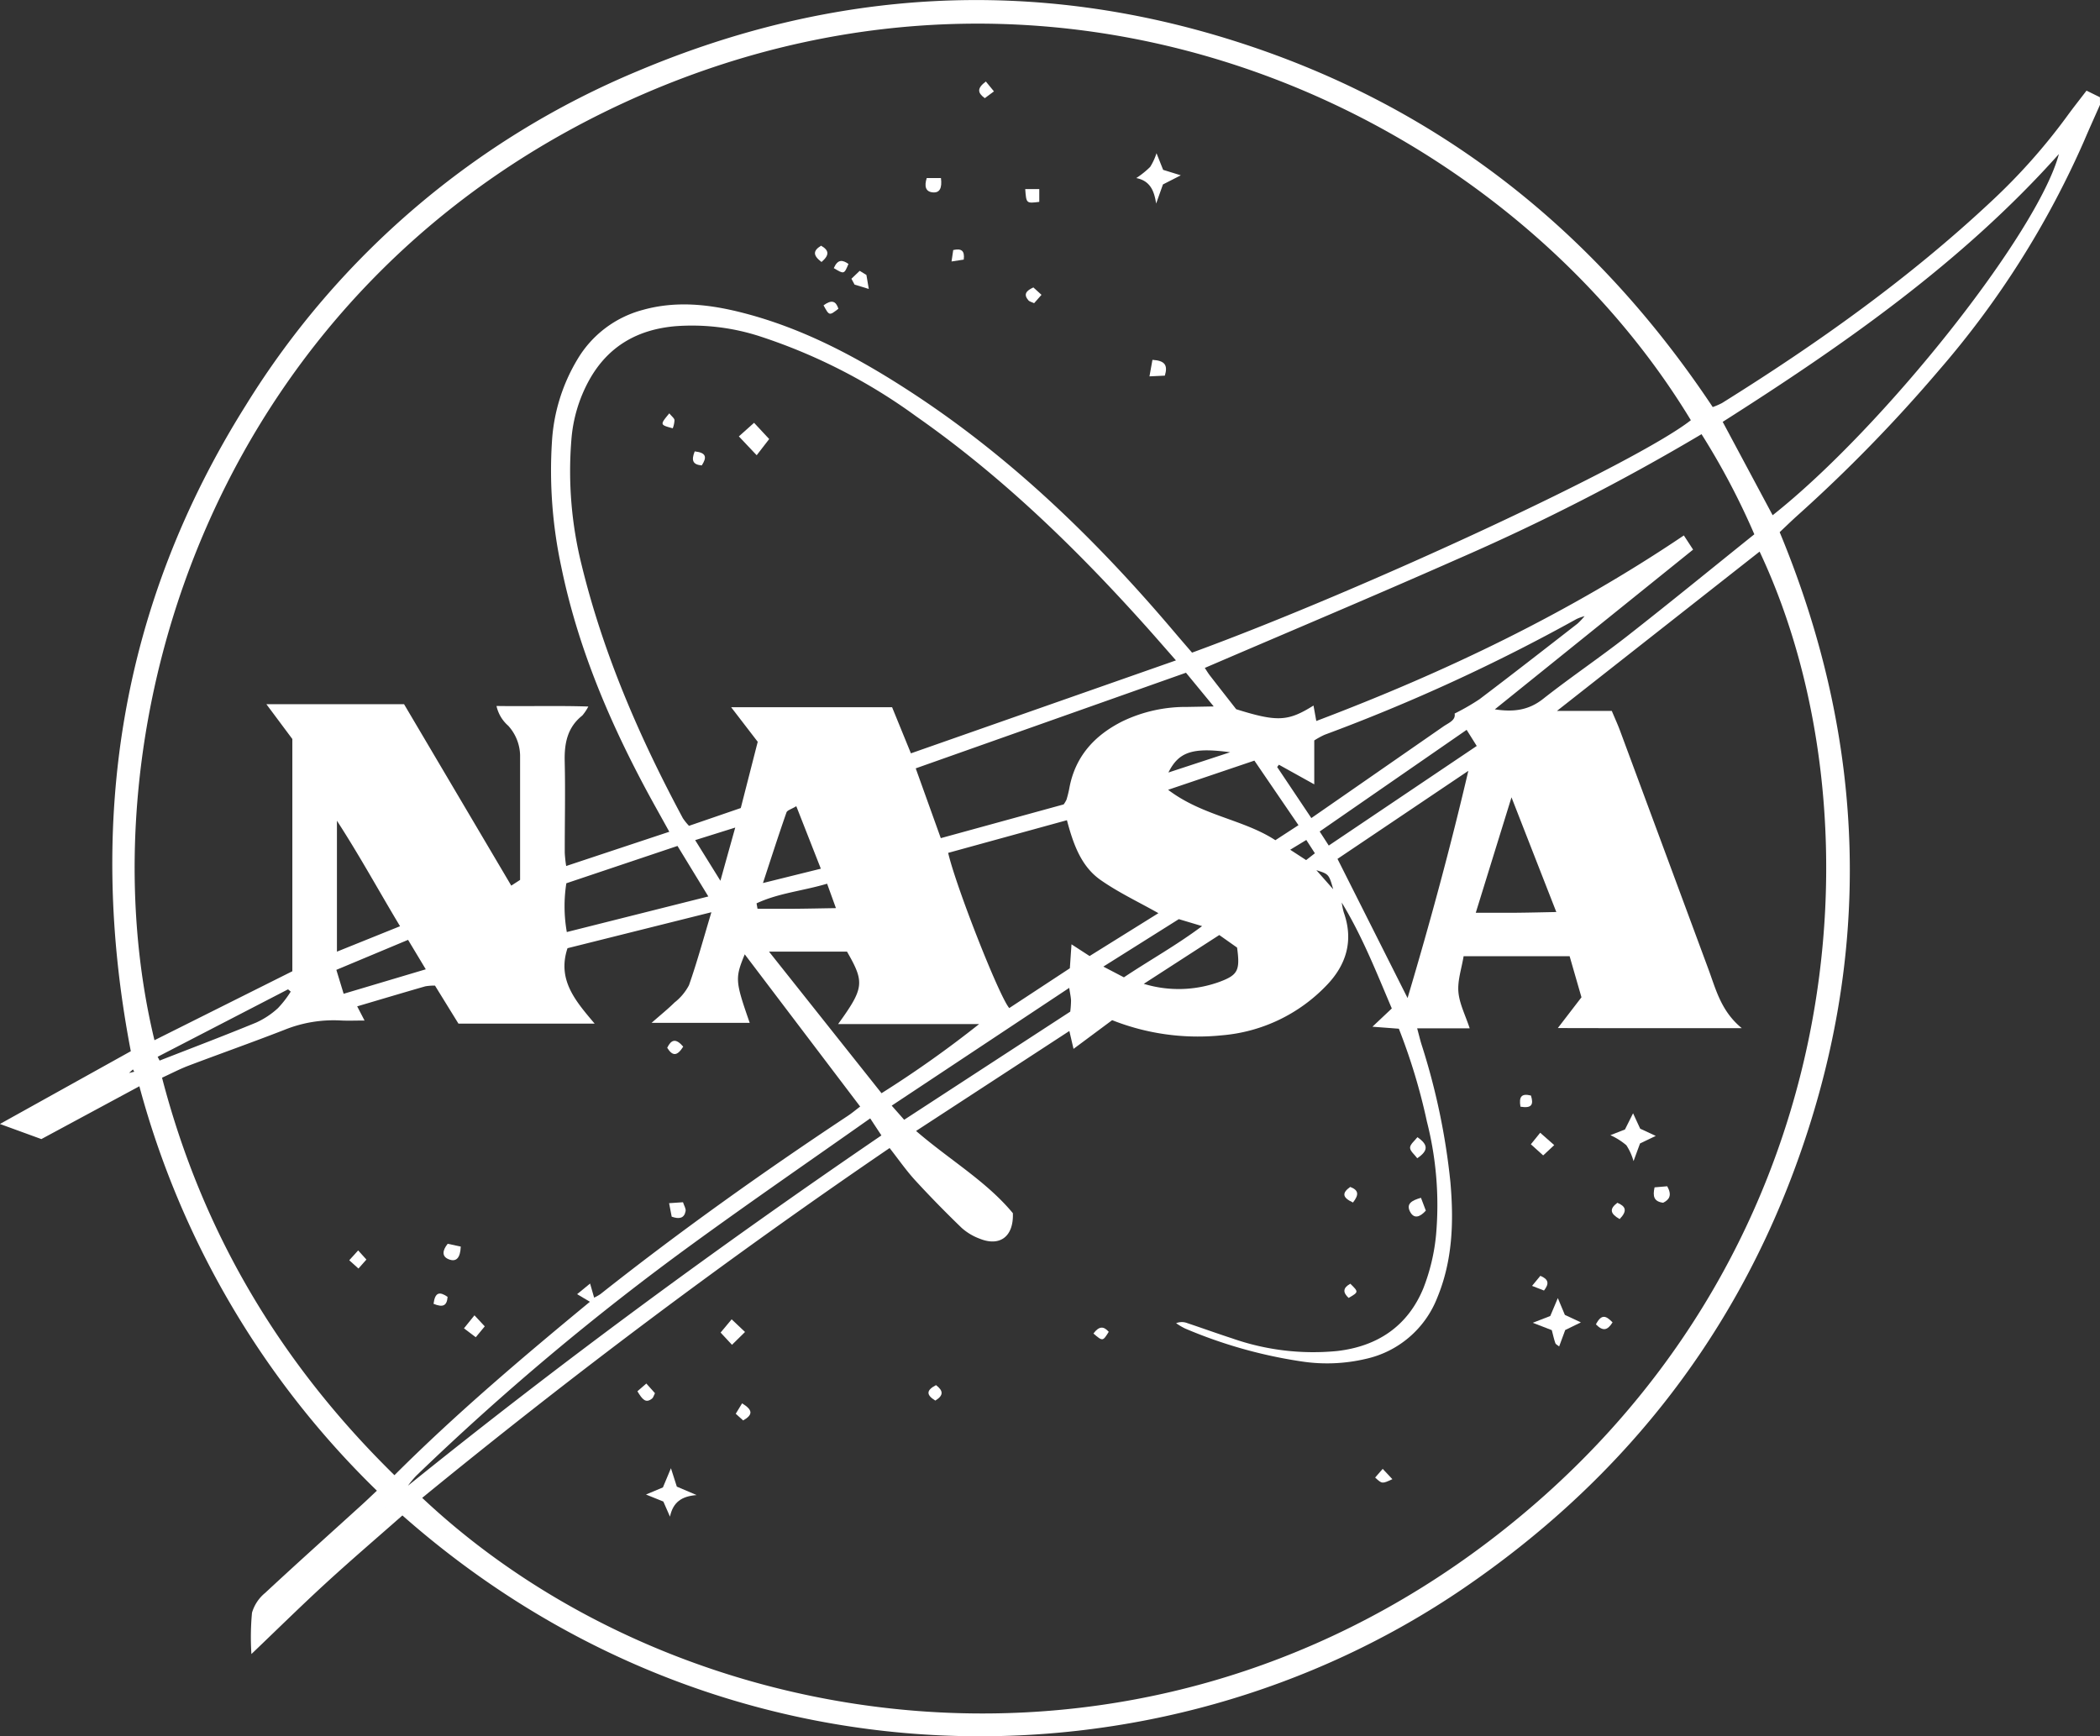 <svg height="235.879" viewBox="0 0 285.249 235.879" width="285.249" xmlns="http://www.w3.org/2000/svg"><rect x="0" y="0" width="285.249" height="235.879" fill="#333333" stroke="none"/><g fill="#fff"><path d="m7427.547 8145.339c-.721 1.633-1.46 3.255-2.158 4.9a122.87 122.87 0 0 1 -19.7 31.146 204.788 204.788 0 0 1 -19.321 19.822c-.762.688-1.5 1.406-2.331 2.192 11.9 28.687 12.773 57.675 1.943 86.741-8.812 23.654-24 42.47-44.853 56.716-41.236 28.175-100.768 28.437-144.169-9.875-3.452 3.045-6.978 6.063-10.4 9.2-3.35 3.073-6.589 6.267-10.109 9.629a35.258 35.258 0 0 1 .08-5.615 5.481 5.481 0 0 1 1.789-2.693c4.3-4 8.668-7.912 13.011-11.859.7-.633 1.376-1.287 2.164-2.025a120.076 120.076 0 0 1 -32.264-54.942l-13.311 7.175-5.628-2.052 17.776-9.885c-6.017-31.283-1.392-60.65 15.6-87.717a114.114 114.114 0 0 1 53.3-45.459c26.559-11.206 53.815-12.771 81.358-3.962 27.391 8.762 48.694 25.7 64.619 49.626a9.672 9.672 0 0 0 1.264-.547c12.982-8.1 25.411-16.933 36.6-27.42a81.516 81.516 0 0 0 10.3-11.594c.808-1.112 1.666-2.189 2.609-3.425l1.822.894zm-248.616 204.482.491-.518 2.661-1.976.531-.53.483-.547.514-.519.516-.521.515-.52.485-.549q1.572-1.273 3.147-2.543l.518-.525.514-.522.518-.518.516-.519q1.816-1.548 3.635-3.095l.518-.521.062-.033c.09-.205.031-.069-.03.065l-.518.52-3.623 3.1-.516.519c-.173.175-.346.347-.518.518s-.345.349-.518.522l-.52.52q-1.564 1.279-3.131 2.556l-.494.543-.516.522-.519.519-.514.52-.478.555-.521.531-2.658 1.979-.517.509-.061.079zm-30.506-66.751.146-.2-.117.227-.119.076zm175.564-30.538-.562-.486c-.613-2.187-.613-2.187-2.32-2.726l2.362 2.681.573.469.488 1.082a10.109 10.109 0 0 0 .294 1.5c1.371 3.849.342 7.175-2.39 9.969a22.182 22.182 0 0 1 -14.175 6.734 31.674 31.674 0 0 1 -14.894-2.059l-5.247 3.9c-.228-.976-.372-1.6-.566-2.43l-20.821 13.581c4.543 3.929 9.538 6.815 13.146 11.168.129 3.176-1.761 4.595-4.537 3.455a7.658 7.658 0 0 1 -2.42-1.458c-2.164-2.092-4.276-4.243-6.312-6.462-1.208-1.317-2.232-2.8-3.472-4.382-21.97 14.984-43.046 30.794-63.491 47.525 34.648 32.623 96.54 42.6 144.82 5.957 49.483-37.553 53.953-98.211 36.845-134.513l-27.526 21.644h7.449c.383.917.772 1.765 1.1 2.635q6.019 16.228 12.025 32.456c1.025 2.761 1.715 5.7 4.533 8.01-8.6-.01-16.627.012-24.988-.015l3.211-4.18c-.581-2.013-1.1-3.809-1.609-5.58h-14.4c-.274 1.682-.838 3.295-.707 4.849.135 1.606.945 3.157 1.533 4.949h-7.136c.246.909.4 1.566.6 2.212a91.439 91.439 0 0 1 3.915 18.676c.474 5.385.308 10.684-1.808 15.766a13.546 13.546 0 0 1 -9.643 8.243 22.94 22.94 0 0 1 -8.736.361 64.468 64.468 0 0 1 -15.855-4.48 9.027 9.027 0 0 1 -1.214-.719 2.049 2.049 0 0 1 1.51-.014c2.039.681 4.063 1.413 6.106 2.078a33.319 33.319 0 0 0 14.261 1.715c5.5-.636 9.59-3.391 11.709-8.532a26.888 26.888 0 0 0 1.721-7.243 45.92 45.92 0 0 0 -1.242-15.395 80.907 80.907 0 0 0 -3.811-12.616l-3.589-.272 2.631-2.48c-2.125-5-4.07-9.948-6.869-14.5zm-164.179 24.351-1.033.521-1.031.523-1.035.523-1.021.524-1.075.489-1.042.515-1.443 1.12-1.132.459-1 .5-.2.15.143-.206 1.005-.507 1.131-.457q.726-.56 1.449-1.119l1.05-.508c.358-.161.716-.325 1.074-.488l1.021-.525 1.048-.5 1.047-.506 1.039-.517.73-.173-.183-.311zm197.831-62.105a7.082 7.082 0 0 0 -1.194.419 248.793 248.793 0 0 1 -34.229 15.728 11.516 11.516 0 0 0 -1.4.768v5.966c-1.765-.98-3.283-1.823-4.8-2.667l-.24.31c1.54 2.3 3.08 4.6 4.643 6.938 6.171-4.28 12.045-8.357 17.92-12.434.738-.512 1.715-.847 1.542-1.766a30.758 30.758 0 0 0 3.377-1.944c4.467-3.381 8.885-6.827 13.308-10.266a9.387 9.387 0 0 0 1.028-1.1l.162-.111zm-135.209 93.173.545-.549a6.146 6.146 0 0 0 .883-.492c10.827-8.572 22.069-16.57 33.577-24.2.559-.369 1.075-.8 1.7-1.279-5.242-6.915-10.4-13.715-15.678-20.68-1.337 3.258-1.3 3.635.676 9.312h-13.335c1.242-1.093 2.23-1.885 3.125-2.77a7.264 7.264 0 0 0 1.96-2.349c1.1-3.131 1.969-6.339 3.044-9.912-6.863 1.716-13.261 3.316-19.546 4.887-1.427 4.31 1.086 7.166 3.69 10.25h-18.5c-1.1-1.779-2.133-3.455-3.188-5.167a6.87 6.87 0 0 0 -1.33.1c-3.039.874-6.068 1.78-9.24 2.717l1 1.926c-1.25 0-2.274.048-3.294-.01a17.781 17.781 0 0 0 -7.579 1.272c-4.332 1.688-8.719 3.236-13.066 4.884-1.182.45-2.308 1.046-3.568 1.622 5.476 21.088 16.123 38.854 31.568 54 8.434-8.419 17.448-16.047 26.557-23.563zm10.781-63.848c-1.258-2.286-2.405-4.3-3.491-6.355-4.981-9.4-9.031-19.151-11.18-29.626a62.133 62.133 0 0 1 -1.274-16.969 24.54 24.54 0 0 1 3.477-11.253 14.711 14.711 0 0 1 8.852-6.692c4.552-1.277 9.043-.77 13.523.373 8.38 2.138 15.872 6.183 23.035 10.864 13.623 8.9 25.157 20.124 35.633 32.49.825.973 1.66 1.937 2.429 2.831 23.545-8.615 60.486-25.845 67.754-31.577-25.29-41.742-84.249-69.395-142.192-44.347-58.312 25.208-76.768 86.042-66.5 128.578l18.729-9.37v-31.55l-3.524-4.728h18.7l14.56 24.646 1.2-.778c0-5.753 0-11.357 0-16.961a6.177 6.177 0 0 0 -1.615-3.985 4.994 4.994 0 0 1 -1.59-2.682c4.152.066 8.132-.067 12.473.074a6.491 6.491 0 0 1 -.818 1.225c-2.037 1.614-2.448 3.774-2.391 6.237.1 4.138 0 8.282.008 12.423a17.24 17.24 0 0 0 .193 1.782c4.707-1.564 9.187-3.053 14.01-4.653zm12.008-12.226c-1.187-1.544-2.319-3.019-3.608-4.694h21.861l2.556 6.263 36-12.628c-1.568-1.781-2.858-3.272-4.174-4.739-9.41-10.492-19.477-20.265-31.062-28.379a75.988 75.988 0 0 0 -21.292-10.911 29.911 29.911 0 0 0 -11.473-1.371c-5.146.45-9.163 2.729-11.722 7.363a19.919 19.919 0 0 0 -2.4 8.106 52.764 52.764 0 0 0 1.385 16.928c2.957 12.138 7.88 23.48 13.762 34.443a7.614 7.614 0 0 0 .833 1.036l7.033-2.418c.787-3.069 1.51-5.898 2.302-8.999zm135.372-28.191a98.509 98.509 0 0 0 -7.171-13.6 296.533 296.533 0 0 1 -33.3 17.035c-11.316 5.007-22.727 9.8-34.173 14.72.218.326.434.694.692 1.029 1.211 1.565 2.434 3.123 3.574 4.582 5.563 1.741 7.032 1.676 10.5-.5l.379 2.1c17.524-6.636 34.256-14.64 49.926-25.209l1.257 1.926-26.933 21.7c2.615.4 4.626.1 6.551-1.416 3.723-2.933 7.663-5.588 11.4-8.509 5.768-4.514 11.435-9.15 17.299-13.858zm2.489-2.588c15.161-12 36.025-38.378 38.884-49.071-13.117 14.691-29.118 25.861-45.669 36.386 2.324 4.343 4.548 8.501 6.786 12.687zm-111.993 45.87c1.07 4.615 6.94 19.523 8.3 21.085l8.23-5.407.224-3.256 2.458 1.594c3.16-1.969 6.336-3.946 9.348-5.824-2.7-1.527-5.433-2.807-7.865-4.514-2.627-1.846-3.693-4.841-4.562-8.116zm-1-2 16.689-4.583a3.956 3.956 0 0 0 .385-.644 15.213 15.213 0 0 0 .376-1.506c.784-4.346 3.405-7.229 7.248-9.152a19.841 19.841 0 0 1 8.756-1.942c1.055-.017 2.109-.038 3.619-.065-1.477-1.795-2.606-3.167-3.769-4.581l-36.71 12.991zm71.661-9.146-17.775 11.962 9.517 18.906c3.102-10.414 5.838-20.536 8.256-30.871zm-81.249 47.217c-8.169 5.765-16.2 11.286-24.071 17.017a353.383 353.383 0 0 0 -37.639 31.578 14.466 14.466 0 0 0 -1.082 1.311c20.81-16.79 42.249-32.535 64.315-47.592-.55-.834-.924-1.394-1.524-2.317zm-4.358-12.813c3.534-4.895 3.617-5.66 1.207-9.84h-10.592c5.191 6.535 10.2 12.841 15.281 19.233a148.9 148.9 0 0 0 13.259-9.394zm-21.817-24.2-15.1 5.072a20.167 20.167 0 0 0 .064 6.626l19.223-4.835c-1.471-2.403-2.763-4.524-4.19-6.866zm78.362-11.593-11.722 3.966c4.7 3.561 10.2 4 14.57 6.848l3.138-2.043c-2.074-3.039-3.966-5.804-5.989-8.773zm34.923 4.986c-1.71 5.523-3.246 10.488-4.854 15.684 1.992 0 3.7.012 5.413 0 1.748-.016 3.5-.059 5.528-.1-2.046-5.232-3.942-10.087-6.09-15.586zm-150.973 17.514c-2.906-4.836-5.456-9.526-8.572-14.331v17.786zm68.478 26.295c7.674-5 15.155-9.872 22.558-14.692a13.979 13.979 0 0 0 .106-1.516c-.021-.47-.129-.935-.246-1.712l-24.113 16zm76.4-52.974c-6.7 4.637-13.272 9.182-19.961 13.81.43.664.783 1.21 1.234 1.91l20.1-13.53zm-31.177 29.583-2.421-1.708c-3.464 2.237-6.721 4.343-10.257 6.63a16.237 16.237 0 0 0 10.316-.28c2.452-.919 2.79-1.533 2.357-4.644zm-121.361 6.273 11.156-3.325-2.406-4-9.742 4.076zm56.962-15.044c2.774-.688 5.146-1.277 7.856-1.948l-3.333-8.49c-.66.405-1.229.545-1.336.849-1.068 3.048-2.054 6.123-3.192 9.587zm49.023 12.811c3.5-2.34 7.072-4.307 10.621-6.959l-3.163-.947-10.251 6.448zm-131.251 10.795.268.515c4.364-1.706 8.747-3.367 13.079-5.149a11.184 11.184 0 0 0 2.991-1.974 13.977 13.977 0 0 0 1.737-2.246l-.362-.312zm81.352-20.843.13.732c1.71 0 3.42.011 5.131 0 1.75-.015 3.5-.054 5.521-.086l-1.2-3.318c-3.32.989-6.619 1.273-9.587 2.67zm-2.89-10.3-5.449 1.709c1.173 1.886 2.171 3.492 3.429 5.52.726-2.619 1.311-4.711 2.015-7.23zm67.219-10.231c-5.127-.692-6.985-.05-8.385 2.752zm8.158 13.245 2.162 1.407 1.19-.927c-.393-.61-.745-1.156-1.165-1.808z" transform="translate(-7142.298 -8131.101)"/><path d="m7385.708 8335.866c.712.334 1.394.653 2.175 1.018l-2.127 1.037-.823 2.23c-.223-.184-.464-.282-.52-.445-.188-.549-.31-1.12-.479-1.767l-2.589-1 2.38-.921 1.028-2.433z" transform="translate(-7173.148 -8157.232)"/><path d="m7246.305 8366.7-.9-2.051-2.359-.953 2.3-.965 1.09-2.608.8 2.5 2.689 1.147c-2.042.16-3.199.963-3.62 2.93z" transform="translate(-7155.301 -8160.658)"/><path d="m7393.459 8307.729 1.978-.774 1.1-2.2c.321.7.638 1.381.965 2.091l2.116.986c-.708.339-1.385.663-2.136 1.024-.286.777-.575 1.562-.882 2.4a7.782 7.782 0 0 0 -.976-2.16 9.288 9.288 0 0 0 -2.165-1.367z" transform="translate(-7174.712 -8153.511)"/><path d="m7384.225 8309.471-1.5 1.4-1.672-1.51c.431-.535.776-.961 1.267-1.567z" transform="translate(-7173.111 -8153.904)"/><path d="m7258 8338.616-1.772 1.744-1.545-1.664 1.5-1.8z" transform="translate(-7156.801 -8157.661)"/><path d="m7363.667 8317.941.661 1.742c-.806.9-1.621 1.17-2.155.123s.241-1.511 1.494-1.865z" transform="translate(-7170.652 -8155.214)"/><path d="m7400.329 8316.288 1.72-.146c.679 1.22.287 1.824-.557 2.24-1.272-.17-1.427-.882-1.163-2.094z" transform="translate(-7175.584 -8154.982)"/><path d="m7363.19 8311.346c-.367-.5-.986-.98-.977-1.442s.633-.939 1-1.42c1.487 1.031 1.499 1.831-.023 2.862z" transform="translate(-7170.68 -8153.993)"/><path d="m7394.742 8320.931c-1.3-.741-1.419-1.377-.309-2.213 1.136.482 1.392 1.082.309 2.213z" transform="translate(-7174.74 -8155.314)"/><path d="m7359.106 8361.624c-1.4.649-1.4.649-2.34-.222l1.026-1.178z" transform="translate(-7169.976 -8160.671)"/><path d="m7257.907 8350c1.49.913 1.48 1.556.146 2.325l-1.009-.909z" transform="translate(-7157.106 -8159.351)"/><path d="m7242.92 8346.913 1.172 1.312c-.165.319-.223.6-.393.73-.855.677-1.3.154-1.991-.991z" transform="translate(-7155.127 -8158.954)"/><path d="m7391.2 8337.531c.786-1.521 1.423-1.118 2.26-.272-.701 1.112-1.315 1.233-2.26.272z" transform="translate(-7174.421 -8157.609)"/><path d="m7288.034 8349.261c-1.249-.763-1.26-1.4.094-2.1 1.033.782 1.018 1.416-.094 2.1z" transform="translate(-7160.985 -8158.985)"/><path d="m7312.83 8338.993c.788-1.049 1.4-1 2.082-.23-.819 1.304-.819 1.304-2.082.23z" transform="translate(-7164.307 -8157.828)"/><path d="m7353.136 8318.363c-1.433-.664-1.54-1.283-.374-2.117 1.165.44 1.199 1.067.374 2.117z" transform="translate(-7169.357 -8154.996)"/><path d="m7382.366 8330.109c1.121.47 1.23 1.058.493 2l-1.62-.633z" transform="translate(-7173.134 -8156.784)"/><path d="m7379.42 8303.49c-.235-1.382.156-1.833 1.424-1.513.382 1.21.127 1.769-1.424 1.513z" transform="translate(-7172.891 -8153.141)"/><path d="m7352.775 8331.344c1.147 1.123 1.147 1.123-.23 1.93-.822-.76-.773-1.374.23-1.93z" transform="translate(-7169.357 -8156.943)"/><path d="m7322.261 8155 .9 2.261 2.4.742-2.425 1.241c-.257.724-.537 1.509-.926 2.6-.267-1.779-.84-3.1-2.7-3.466a11.831 11.831 0 0 0 1.89-1.516 8.169 8.169 0 0 0 .861-1.862z" transform="translate(-7165.169 -8134.187)"/><path d="m7321.975 8187.232c1.71.108 2.105.724 1.686 2.145l-2.09.1c.161-.905.27-1.507.404-2.245z" transform="translate(-7165.435 -8138.345)"/><path d="m7302.194 8160.6h1.908v1.734c-1.765.221-1.765.221-1.908-1.734z" transform="translate(-7162.934 -8134.909)"/><path d="m7288.74 8158.876c.171 1.38-.17 2.042-1.134 1.944s-1.146-.837-.8-1.944z" transform="translate(-7160.927 -8134.686)"/><path d="m7270.737 8178.656c1.1-.8 1.679-.6 2.02.461-1.24.967-1.24.967-2.02-.461z" transform="translate(-7158.874 -8137.175)"/><path d="m7270.291 8171.64c-1.188-.9-1.168-1.538-.057-2.213 1.09.626 1.166 1.26.057 2.213z" transform="translate(-7158.702 -8136.047)"/><path d="m7304.413 8176.942-1 1.134c-.339-.16-.619-.208-.767-.374-.721-.819-.317-1.317.665-1.764z" transform="translate(-7162.944 -8136.888)"/><path d="m7295.917 8143.816 1.1 1.339-1.243.923c-1.003-.73-1.074-1.351.143-2.262z" transform="translate(-7162.006 -8132.742)"/><path d="m7277.122 8173.906.323 1.9-1.93-.586-.429-.8 1.122-1.071z" transform="translate(-7159.435 -8136.553)"/><path d="m7272.337 8172.781c.555-1.264 1.206-1.115 1.994-.57-.592 1.411-.592 1.411-1.994.57z" transform="translate(-7159.081 -8136.355)"/><path d="m7290.7 8171.646.229-1.554c1.092-.236 1.585.055 1.429 1.3z" transform="translate(-7161.45 -8136.124)"/><path d="m7216.082 8336.272 1.4 1.5-1.223 1.478-1.6-1.211z" transform="translate(-7151.636 -8157.579)"/><path d="m7213.813 8325.494c-.062 1.557-.62 2.146-1.662 1.714-.907-.375-.86-1.163-.114-2.094z" transform="translate(-7151.226 -8156.14)"/><path d="m7246.65 8318.762 1.887-.128c.145.457.418.864.354 1.209-.181.976-.87 1.113-1.888.752z" transform="translate(-7155.765 -8155.304)"/><path d="m7248.532 8294.245c-.812 1.292-1.439 1.335-2.176.155.551-1.121 1.164-1.332 2.176-.155z" transform="translate(-7155.728 -8152.055)"/><path d="m7197.978 8326.147 1.121 1.242-1.079 1.22-1.251-1.124z" transform="translate(-7149.329 -8156.272)"/><path d="m7234.635 8333.292-.527.539-1.8-1.073 1.76-1.441z" transform="translate(-7153.915 -8156.94)"/><path d="m7209.914 8334.271c.2-1.581.816-1.7 1.908-.943-.092 1.231-.651 1.46-1.908.943z" transform="translate(-7151.024 -8157.142)"/><path d="m7257.53 8198.9 2.065-1.848 2.055 2.207-1.7 2.2z" transform="translate(-7157.169 -8139.613)"/><path d="m7246.546 8195.576c.343.428.674.654.705.918a3.479 3.479 0 0 1 -.237 1.115c-1.755-.476-1.755-.476-.468-2.033z" transform="translate(-7155.633 -8139.422)"/><path d="m7250.608 8201.512c1.611.173 1.665.815.959 1.907-1.21-.111-1.451-.663-.959-1.907z" transform="translate(-7156.245 -8140.188)"/></g></svg>